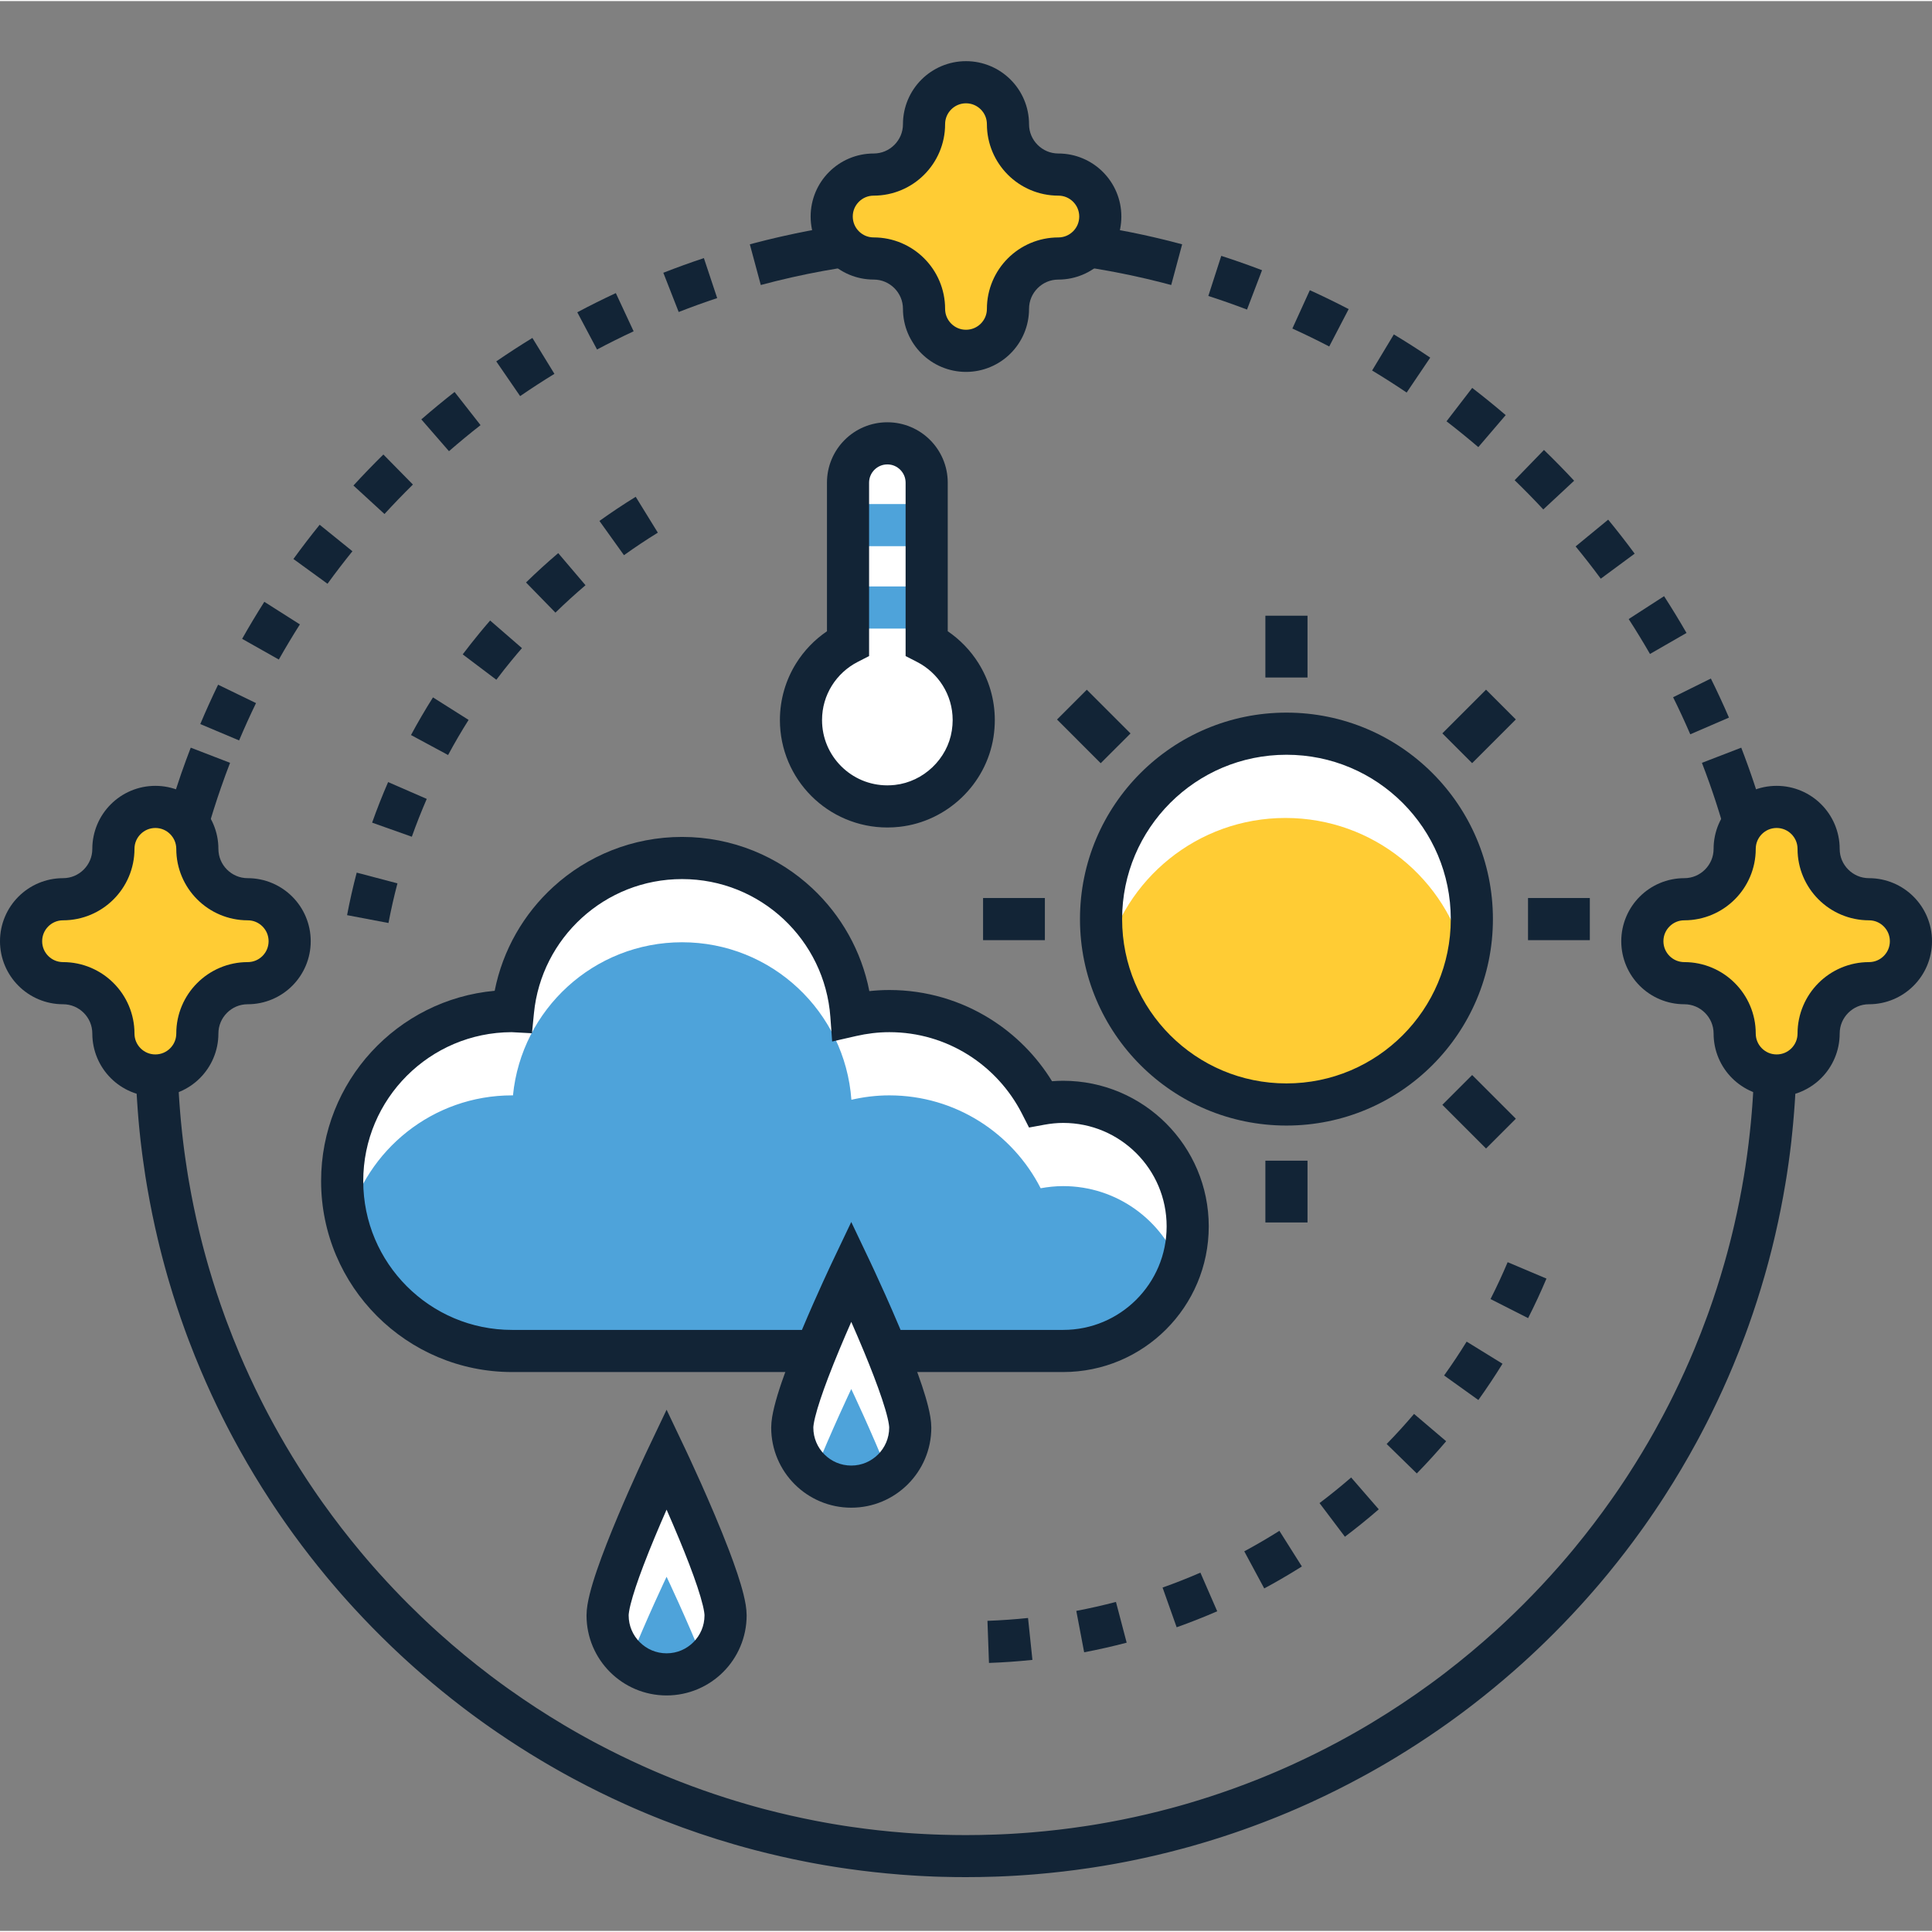 <svg height="458pt" viewBox="0 -14 458.516 458" width="458pt" xmlns="http://www.w3.org/2000/svg">
    <rect x="0" y="-14" width="458.516" height="458" fill="#808080" stroke="none"/>
    <g fill="#122436">
        <path d="m357.344 84.258c-2.59-2.219-5.242-4.367-7.949-6.453l-6.098 7.926c2.57 1.977 5.086 4.02 7.547 6.125zm0 0"/>
        <path d="m315.461 67.973 4.613-8.871c-3.027-1.574-6.098-3.07-9.215-4.488l-4.145 9.098c2.961 1.348 5.875 2.77 8.746 4.262zm0 0"/>
        <path d="m170.207 56.488-3.156-9.492c-3.246 1.078-6.453 2.242-9.625 3.48l3.645 9.312c3.008-1.176 6.055-2.277 9.137-3.301zm0 0"/>
        <path d="m299.516 49.871c-3.188-1.219-6.414-2.352-9.676-3.406l-3.07 9.516c3.094 1 6.156 2.078 9.18 3.23zm0 0"/>
        <path d="m401.148 160.012 9.18-3.965c-1.352-3.133-2.785-6.223-4.293-9.27l-8.961 4.438c1.434 2.891 2.789 5.824 4.074 8.797zm0 0"/>
        <path d="m150.375 64.367-4.223-9.066c-3.094 1.441-6.141 2.961-9.145 4.555l4.684 8.832c2.852-1.512 5.746-2.953 8.684-4.32zm0 0"/>
        <path d="m386.531 132.66c1.754 2.715 3.441 5.477 5.055 8.285l8.668-4.988c-1.703-2.957-3.477-5.867-5.324-8.727zm0 0"/>
        <path d="m366.266 106.645 7.32-6.812c-2.324-2.496-4.711-4.934-7.16-7.305l-6.961 7.18c2.324 2.254 4.594 4.566 6.801 6.938zm0 0"/>
        <path d="m379.906 123.078 8.043-5.938c-2.023-2.746-4.121-5.434-6.285-8.07l-7.727 6.352c2.055 2.5 4.043 5.051 5.969 7.656zm0 0"/>
        <path d="m339.434 70.617c-2.828-1.906-5.707-3.746-8.637-5.508l-5.156 8.566c2.781 1.676 5.512 3.418 8.199 5.23zm0 0"/>
        <path d="m60.758 152.605-8.996-4.363c-1.488 3.07-2.898 6.184-4.23 9.34l9.215 3.883c1.262-2.992 2.602-5.945 4.012-8.859zm0 0"/>
        <path d="m71.172 133.93-8.441-5.363c-1.828 2.883-3.586 5.809-5.266 8.789l8.707 4.914c1.598-2.824 3.266-5.609 5-8.34zm0 0"/>
        <path d="m114.047 86.641-6.164-7.875c-2.688 2.102-5.316 4.273-7.891 6.508l6.562 7.547c2.441-2.121 4.938-4.184 7.492-6.18zm0 0"/>
        <path d="m83.641 116.566-7.777-6.285c-2.145 2.652-4.223 5.363-6.227 8.125l8.09 5.879c1.906-2.629 3.879-5.199 5.914-7.719zm0 0"/>
        <path d="m131.578 74.465-5.227-8.523c-2.906 1.781-5.766 3.637-8.574 5.566l5.664 8.242c2.664-1.828 5.379-3.594 8.137-5.285zm0 0"/>
        <path d="m91.25 107.73c2.188-2.387 4.438-4.719 6.746-6.992l-7.012-7.129c-2.43 2.395-4.801 4.848-7.105 7.363zm0 0"/>
        <path d="m425.211 255.816c.02-.191.043-.379.062-.57.02-.199.039-.395.062-.598.016-.168.035-.336.051-.504.035-.355.07-.711.102-1.066.012-.109.023-.223.035-.332.023-.266.047-.531.07-.793.016-.152.027-.305.039-.461.02-.23.043-.465.062-.699.012-.152.023-.301.035-.449.023-.266.043-.531.066-.797.008-.109.016-.223.023-.332.031-.379.059-.762.086-1.145.004-.062.008-.129.016-.195.02-.32.043-.637.062-.953.008-.117.012-.23.023-.344.016-.289.035-.578.051-.867.004-.102.012-.203.016-.305.023-.355.043-.707.059-1.062 0-.02.004-.035.004-.051.02-.402.039-.801.059-1.199 0-.023 0-.043 0-.062.004-.051.004-.102.008-.156.012-.305.023-.609.035-.918.008-.133.012-.262.016-.395.012-.27.02-.535.027-.805.004-.125.008-.254.012-.379.012-.312.02-.625.027-.941.004-.074.004-.152.008-.23.012-.379.02-.758.027-1.141 0-.121.004-.246.004-.367.008-.273.012-.551.016-.824 0-.133.004-.266.004-.402.004-.273.008-.547.008-.824.004-.125.004-.25.004-.375 0-.383.004-.766.004-1.152v-.457c-.012-4.961-.207-9.879-.578-14.75-.008-.129-.02-.258-.027-.387-.023-.281-.047-.562-.07-.84-.012-.141-.023-.285-.035-.422-.023-.27-.047-.535-.066-.801-.016-.148-.027-.297-.043-.445-.023-.262-.047-.523-.07-.781-.016-.152-.031-.305-.043-.457-.023-.254-.051-.504-.078-.758-.016-.156-.031-.312-.047-.469-.027-.258-.055-.516-.082-.77-.016-.148-.031-.293-.047-.438-.031-.297-.066-.594-.102-.887-.008-.086-.016-.168-.027-.254-.473-4.086-1.07-8.137-1.793-12.145-.008-.043-.016-.082-.02-.125-.055-.297-.109-.598-.164-.895-.023-.113-.043-.227-.062-.34-.062-.332-.129-.668-.191-1-.012-.066-.023-.129-.035-.191-.078-.398-.156-.801-.238-1.203-.02-.102-.039-.203-.059-.305-.062-.293-.121-.586-.18-.879-.031-.152-.062-.301-.094-.449-.051-.246-.105-.492-.156-.738-.035-.172-.07-.34-.109-.512-.047-.219-.094-.438-.141-.656-.043-.18-.082-.359-.121-.539-.051-.215-.098-.43-.145-.645-.039-.184-.082-.363-.121-.539-.051-.211-.098-.426-.148-.641-.027-.121-.059-.246-.086-.367-.934-4-1.996-7.957-3.172-11.863-.02-.07-.043-.141-.066-.215-.051-.172-.105-.344-.156-.52-.062-.207-.129-.418-.191-.629-.059-.184-.117-.371-.176-.555-.125-.402-.25-.805-.379-1.207-.047-.145-.09-.281-.137-.426-.07-.219-.141-.438-.215-.656-.051-.164-.105-.328-.16-.492-.066-.203-.133-.41-.203-.613-.059-.176-.117-.348-.172-.52-.07-.207-.141-.41-.207-.613-.059-.172-.117-.344-.176-.516-.07-.203-.141-.406-.211-.609-.059-.172-.117-.34-.18-.512-.07-.211-.145-.418-.219-.629-.051-.141-.098-.281-.152-.422-.07-.195-.137-.395-.207-.586-.516-1.43-1.043-2.855-1.59-4.27l-9.332 3.598c.605 1.57 1.191 3.148 1.754 4.734.027.082.055.16.086.238.086.25.176.504.262.754.035.102.07.199.105.301.082.238.164.477.246.711.039.121.082.238.121.359.078.23.156.465.234.695.039.117.078.23.117.348.078.238.156.48.238.719.035.109.07.215.105.32.078.242.156.484.234.727.031.098.062.191.094.289.145.453.289.91.43 1.367.043.137.09.281.133.422.059.191.117.379.176.574.055.172.109.348.16.523 1.168 3.871 2.219 7.793 3.141 11.766.055.223.102.445.156.668.031.148.066.297.098.441.051.227.102.453.152.68.035.152.07.309.102.461.051.219.094.438.145.656.031.16.07.32.102.48.051.234.098.469.148.703.027.137.055.27.082.406.07.34.141.684.211 1.027.008.031.012.062.02.09.074.379.148.762.223 1.141.02.098.039.203.059.301.055.281.105.562.16.844.023.121.047.246.066.371.047.254.094.508.137.758.715 3.941 1.301 7.926 1.762 11.949.031.285.062.57.094.855.012.109.023.223.035.336.027.266.059.531.086.797.012.137.027.277.043.414.023.254.051.512.074.77.012.125.023.254.035.383.023.25.047.5.07.75.016.148.027.301.039.449.023.242.043.484.062.727.012.141.023.281.035.422.023.262.043.523.062.785.012.129.02.254.031.383.02.258.039.52.059.781.008.133.02.266.031.402.023.375.051.75.074 1.129.258 4.008.387 8.051.387 12.129 0 .375-.004.754-.004 1.133 0 .094-.004.184-.004.277 0 .277-.004.555-.008.832 0 .121 0 .242-.004.359 0 .113-.004.227-.004.336-.004.18-.008.355-.008.535-.004.074-.004.148-.004.227-.004.199-.008.402-.016.602-.004.18-.008.355-.012.531 0 .023-.004.047-.004.07-.008.348-.02.695-.027 1.039-.004.086-.008.172-.008.258-.012.297-.02.59-.031.887-.004.094-.004.188-.012.281-.012.289-.023.582-.035.871v.008c-.004.082-.008.168-.012.25-.016.363-.035.727-.051 1.086 0 .02-.004.035-.004.055v.004c-.016.363-.035.723-.055 1.082-.008.094-.016.188-.02.281-.016.281-.031.562-.047.84-.008.102-.012.199-.02.301-.02.297-.039.602-.059.898-.008.07-.012.141-.016.211-.027.371-.051.742-.078 1.109-.004.059-.008.113-.016.168-.023.312-.047.625-.074.938-.008.094-.016.191-.023.289-.023.277-.047.555-.074.832-.008.098-.016.195-.023.297-.027.301-.055.605-.086.906-.004.066-.012.133-.016.199-.035.352-.07.699-.105 1.051-.012.121-.023.242-.039.363-.023.238-.047.48-.074.719-.016.141-.031.285-.047.43-.02.207-.047.414-.07.621-.016.141-.031.277-.047.418-.012.082-.02.168-.031.25-.023.199-.047.402-.07.602-.008.078-.016.152-.023.227-.012.078-.02.156-.027.23-.035.266-.066.531-.102.797-.02.164-.039.332-.062.496-.023.18-.047.359-.07.539-.023.18-.047.363-.07.543-.023.164-.047.328-.066.492-.027.191-.055.387-.082.578-.016.121-.035.246-.051.367-.059.414-.121.828-.184 1.242-.004.039-.012.074-.016.113-.012.078-.02.152-.031.227-.035.215-.066.43-.098.645-.012.051-.02.102-.027.156-.012.078-.023.16-.035.238-.035.215-.07.43-.102.645-.02.109-.039.223-.055.336-.031.184-.062.371-.09.555-.645 3.879-1.406 7.715-2.285 11.512-.008.031-.016.062-.023.098-.082.352-.164.699-.25 1.051-.016.066-.031.137-.047.203-.078.324-.156.648-.234.969-.016.066-.035.137-.051.207-.078.316-.16.633-.238.953-.02.082-.043.164-.062.242-.078.309-.156.617-.234.926-.023.078-.043.156-.062.234-.082.309-.16.617-.242.922-.023.082-.043.164-.066.25-.082.305-.164.605-.246.91-.023.082-.047.168-.07.25-.082.301-.164.602-.25.902-.023.086-.047.172-.07.258-.086.297-.168.594-.254.891-1.09 3.809-2.301 7.574-3.625 11.281-.129.355-.258.719-.391 1.074 0 .008-.004.012-.008.02-.969 2.672-2.004 5.312-3.09 7.926-1.508 3.617-3.125 7.172-4.848 10.668-.164.332-.328.664-.496.996-.016.035-.031.07-.051.105-.16.32-.32.641-.484.961-.023.043-.043.086-.066.133-.16.305-.316.613-.477.922-.027.055-.055.109-.086.164-.156.305-.316.609-.473.914-.027.047-.051.094-.074.141-.172.324-.344.645-.516.969-.012.027-.027.055-.043.082-.57 1.066-1.148 2.125-1.734 3.18-1.969 3.516-4.043 6.961-6.227 10.332-.098.156-.199.309-.297.461-.117.176-.23.348-.344.523-.102.152-.199.301-.297.453-.117.18-.238.355-.355.535-.094.141-.188.281-.285.422-.121.188-.246.371-.371.555-.09.133-.18.266-.266.395-.133.195-.266.391-.398.586-.078.109-.152.219-.227.328-.148.219-.297.434-.445.648-.055.078-.109.16-.168.238-.168.246-.336.488-.508.73-.016.023-.039.051-.055.078-2.766 3.934-5.68 7.758-8.734 11.465-.043.051-.086.105-.129.156-.199.242-.398.484-.598.723-.043.051-.086.102-.129.152-.199.238-.402.477-.602.719-.047.051-.09.105-.133.156-.203.242-.406.48-.609.719-.043.047-.082.094-.125.141-.207.246-.418.488-.629.73-.027.035-.059.07-.086.102-.223.258-.445.512-.672.77-.008.008-.012.016-.02.023-2.711 3.09-5.52 6.09-8.426 8.996-.711.711-1.43 1.418-2.152 2.117-.145.141-.289.281-.434.418-.141.137-.285.273-.43.41-.133.129-.27.258-.402.387-.152.145-.305.289-.457.434-.117.113-.238.227-.355.336-.176.164-.348.328-.527.492-.09.082-.18.168-.27.25-.195.184-.395.367-.594.555-.07.062-.141.129-.215.191-.211.195-.426.395-.637.586-.051.043-.098.09-.148.133-3.812 3.457-7.766 6.762-11.855 9.902-.055.043-.113.086-.168.133-.242.184-.488.371-.73.555-.066.047-.129.098-.191.145-.238.18-.477.359-.715.535-.066.051-.137.102-.203.152-.246.188-.496.371-.746.555-.035.027-.07.051-.105.074-.273.207-.551.406-.824.609-.02.012-.031.023-.047.031-4.43 3.23-9.004 6.266-13.715 9.105-.191.113-.387.23-.578.348-.145.086-.289.172-.434.258-.195.117-.391.23-.59.348-.133.078-.273.16-.41.242-.215.125-.43.25-.641.375-.121.066-.238.137-.359.203-.223.133-.449.262-.676.391-.117.066-.234.133-.352.199-.234.133-.465.266-.699.395-.109.062-.215.125-.324.184-.273.152-.547.305-.82.457-.062.031-.125.07-.184.102-.699.387-1.398.766-2.102 1.145-3.438 1.84-6.941 3.578-10.504 5.207-.328.152-.66.301-.992.453-.031.012-.066.027-.098.043-.336.148-.672.301-1.008.449-.027.012-.055.023-.086.039-.336.148-.676.297-1.016.445-.027.016-.059.027-.09.039-.336.148-.672.293-1.012.438-.035.012-.066.031-.102.043-.332.141-.66.281-.992.418-.043.02-.09.039-.137.055-.328.141-.656.277-.984.41-.039.016-.078.035-.117.051-.344.141-.691.281-1.035.422-.02.008-.043.016-.066.027-.363.148-.727.293-1.094.438-3.605 1.43-7.266 2.746-10.973 3.953-1.535.5-3.078.98-4.629 1.438-.008.004-.012.004-.016.008-.379.113-.754.223-1.133.332-.035.008-.066.02-.102.031-.344.098-.688.195-1.027.293-.078.02-.156.043-.234.066-.301.082-.602.168-.902.25-.098.027-.199.055-.297.082-.289.078-.57.156-.859.234-3.879 1.043-7.809 1.965-11.789 2.762-.207.039-.418.082-.625.121-.176.035-.352.07-.531.105-.207.039-.422.082-.633.121-.188.039-.375.074-.562.105-.195.039-.391.074-.586.109-.203.035-.402.074-.602.109-.184.035-.367.066-.551.098-.211.039-.422.074-.629.109-.188.035-.371.066-.555.098-.207.035-.41.07-.617.105-.18.027-.359.059-.539.09-.219.035-.441.07-.66.105-.164.027-.332.055-.5.078-.227.039-.453.074-.68.105-.164.027-.328.051-.488.074-4.102.621-8.246 1.109-12.43 1.457-.121.008-.242.02-.363.027-.273.023-.543.047-.82.066-.129.008-.258.02-.391.027-.262.023-.527.039-.789.059-.137.012-.273.02-.41.027-.27.02-.539.039-.809.055-.125.008-.25.016-.375.023-.266.016-.535.035-.801.051-.145.008-.293.016-.438.023-.254.012-.512.027-.77.043-.137.008-.277.012-.414.02-.262.012-.52.023-.781.035-.145.008-.293.012-.438.02-.262.012-.523.023-.781.031-.137.008-.27.012-.406.016-2.312.082-4.633.129-6.965.129-1.91 0-3.816-.031-5.719-.086-.156-.004-.312-.012-.469-.016-.254-.008-.508-.02-.762-.027-.152-.004-.305-.008-.457-.016-.238-.008-.48-.02-.719-.027-.164-.008-.324-.016-.488-.023-.254-.012-.512-.023-.766-.035-.141-.004-.277-.012-.414-.02-.258-.016-.516-.027-.777-.043-.145-.008-.289-.016-.434-.023-.262-.016-.52-.031-.773-.047-.141-.008-.281-.016-.422-.023-.254-.016-.508-.035-.762-.051-.148-.012-.293-.02-.441-.031-.25-.016-.5-.035-.746-.055-.156-.012-.309-.023-.461-.035-4.188-.324-8.34-.781-12.445-1.379-.145-.02-.285-.039-.43-.059-.234-.035-.469-.07-.699-.105-.168-.027-.336-.051-.5-.074-.223-.035-.441-.07-.664-.105-.176-.027-.352-.055-.523-.086-.211-.031-.426-.066-.637-.102-.184-.031-.367-.062-.551-.094-.207-.035-.414-.07-.617-.102-.191-.035-.375-.066-.562-.098-.203-.035-.402-.07-.602-.105-.195-.035-.387-.07-.578-.105-.199-.035-.395-.07-.59-.105-.199-.039-.395-.074-.594-.113-.191-.035-.379-.07-.57-.105-.199-.039-.398-.078-.594-.113-4-.777-7.953-1.676-11.855-2.699-.258-.066-.516-.137-.77-.203-.125-.035-.25-.066-.375-.102-.277-.074-.555-.152-.836-.227-.098-.027-.199-.055-.297-.082-.305-.086-.609-.172-.914-.258-.074-.02-.152-.043-.227-.062-.348-.098-.699-.199-1.047-.301-.027-.008-.055-.016-.078-.023-1.551-.449-3.094-.918-4.625-1.406-3.723-1.184-7.395-2.48-11.008-3.887-.367-.145-.738-.289-1.102-.43-.035-.016-.07-.031-.105-.043-.336-.137-.672-.27-1.008-.406-.043-.016-.09-.035-.129-.051-.336-.137-.672-.277-1.008-.414-.031-.012-.062-.023-.09-.035-.336-.137-.672-.277-1.008-.418-.047-.02-.09-.039-.137-.059-.332-.137-.66-.277-.988-.418-.035-.016-.074-.031-.109-.047-.34-.145-.68-.293-1.016-.438-.027-.016-.055-.027-.082-.039-.344-.148-.691-.297-1.035-.453-.023-.008-.047-.023-.07-.031-.355-.16-.711-.316-1.066-.477-3.562-1.605-7.062-3.316-10.504-5.133-.355-.188-.711-.375-1.066-.566-.016-.012-.035-.02-.055-.027-.328-.176-.652-.352-.98-.531-.062-.035-.129-.07-.195-.109-.277-.152-.562-.305-.84-.461-.086-.047-.168-.09-.25-.137-.266-.148-.527-.293-.793-.441-.09-.051-.176-.102-.266-.148-.25-.141-.5-.281-.75-.426-.109-.062-.219-.125-.328-.188-.223-.129-.449-.258-.676-.387-.125-.074-.25-.148-.375-.219-.215-.125-.426-.25-.641-.375-.129-.074-.258-.148-.387-.227-.207-.121-.418-.246-.629-.371-4.363-2.594-8.613-5.363-12.738-8.293-.043-.031-.086-.062-.133-.094-.262-.184-.523-.371-.785-.562-.047-.031-.09-.062-.141-.098-.258-.188-.516-.371-.77-.562-.055-.035-.105-.074-.16-.113-.258-.188-.516-.379-.77-.566-.047-.035-.094-.07-.137-.102-.258-.191-.512-.379-.766-.57-.055-.039-.109-.082-.164-.121-.254-.191-.512-.383-.766-.574-.039-.031-.078-.062-.117-.09-4.133-3.133-8.133-6.438-11.988-9.895-.031-.027-.062-.055-.09-.082-.227-.199-.449-.402-.668-.605-.074-.066-.145-.129-.215-.195-.203-.184-.406-.367-.605-.551-.082-.078-.168-.152-.25-.23-.195-.18-.391-.359-.582-.539-.098-.09-.191-.176-.285-.266-.176-.164-.352-.328-.527-.492-.121-.113-.242-.227-.359-.34-.156-.145-.309-.289-.461-.438-.141-.129-.273-.262-.414-.395-.992-.949-1.977-1.91-2.945-2.879-2.359-2.359-4.652-4.781-6.883-7.262-.027-.031-.055-.062-.086-.09-.227-.254-.453-.512-.684-.77-.02-.023-.043-.047-.062-.07-.215-.242-.43-.484-.641-.727-.047-.055-.09-.105-.137-.156-.203-.23-.402-.465-.602-.691-.051-.059-.098-.113-.145-.168-.203-.234-.406-.469-.605-.703-.047-.051-.094-.109-.141-.164-.203-.238-.406-.473-.605-.711-.039-.047-.082-.094-.121-.145-.211-.25-.422-.5-.629-.75-.023-.023-.047-.051-.066-.078-3.09-3.699-6.039-7.52-8.84-11.453-.016-.027-.035-.051-.055-.074-.184-.258-.363-.52-.547-.777-.043-.059-.086-.121-.129-.184-.164-.23-.324-.461-.488-.695-.062-.09-.125-.18-.188-.27-.152-.219-.301-.438-.449-.656-.07-.105-.145-.207-.215-.309-.141-.207-.277-.414-.418-.621-.086-.121-.168-.246-.25-.371-.133-.191-.258-.383-.387-.574-.09-.137-.184-.273-.273-.41-.121-.184-.246-.367-.367-.551-.094-.145-.188-.289-.285-.434-2.207-3.367-4.309-6.809-6.301-10.324-.391-.695-.781-1.391-1.164-2.086-.027-.047-.051-.094-.078-.141-.164-.301-.328-.602-.492-.902-.035-.062-.066-.121-.098-.184-.156-.289-.312-.578-.469-.871-.035-.066-.074-.133-.109-.203-.148-.273-.293-.555-.441-.832-.043-.086-.09-.176-.137-.266-.137-.262-.277-.527-.414-.793-.043-.082-.086-.168-.129-.25-.141-.277-.285-.559-.43-.84-.035-.07-.07-.137-.105-.207-.145-.289-.293-.578-.438-.871-1.754-3.5-3.398-7.059-4.938-10.68-1.098-2.594-2.141-5.219-3.125-7.871-.004-.008-.008-.016-.008-.023-.137-.367-.273-.734-.406-1.102-1.344-3.688-2.574-7.43-3.688-11.223-.086-.293-.168-.586-.254-.879-.027-.098-.059-.199-.086-.297-.078-.273-.156-.551-.234-.828-.031-.113-.062-.223-.094-.34-.078-.277-.156-.555-.234-.836-.027-.098-.055-.195-.078-.293-.082-.293-.16-.582-.238-.875-.023-.098-.051-.191-.078-.289-.074-.289-.148-.574-.223-.859-.027-.102-.055-.203-.082-.305-.074-.297-.148-.59-.223-.887-.023-.09-.047-.176-.07-.266-.074-.309-.152-.613-.227-.922-.02-.082-.043-.164-.062-.246-.078-.324-.156-.648-.234-.969-.918-3.84-1.719-7.727-2.395-11.656-.039-.211-.074-.426-.109-.637-.031-.18-.059-.359-.09-.539-.031-.188-.062-.375-.094-.566-.012-.086-.027-.176-.039-.266-.047-.27-.09-.543-.133-.816-.008-.062-.02-.121-.027-.184-.133-.84-.254-1.68-.375-2.523-.008-.047-.016-.102-.023-.152-.027-.219-.062-.441-.09-.66-.02-.129-.035-.262-.055-.391-.027-.207-.055-.414-.086-.621-.016-.145-.035-.289-.055-.434-.027-.195-.051-.395-.074-.59-.027-.203-.051-.41-.078-.617-.031-.262-.062-.523-.094-.781-.023-.203-.047-.406-.07-.609-.02-.168-.039-.34-.059-.508-.023-.199-.043-.395-.066-.594-.016-.156-.035-.312-.051-.465-.02-.207-.043-.414-.062-.621-.016-.152-.031-.305-.047-.461-.035-.34-.07-.684-.102-1.023-.008-.078-.016-.156-.023-.23-.027-.281-.051-.566-.078-.848-.012-.129-.02-.25-.031-.379-.023-.246-.043-.492-.066-.738-.008-.121-.02-.242-.027-.363-.027-.289-.051-.582-.07-.875-.008-.066-.012-.133-.016-.199-.031-.367-.059-.738-.082-1.105-.004-.07-.012-.141-.016-.211-.02-.297-.039-.602-.059-.898-.004-.102-.012-.203-.02-.301-.016-.273-.031-.547-.047-.82-.008-.102-.012-.207-.02-.312 0-.043-.004-.086-.004-.125-.02-.309-.035-.621-.051-.934 0-.004 0-.008 0-.012-.004-.078-.008-.16-.012-.238-.016-.305-.031-.605-.043-.906-.004-.07-.008-.141-.008-.211-.004-.078-.008-.156-.012-.234-.008-.227-.02-.457-.027-.688-.004-.094-.008-.188-.008-.281-.012-.297-.023-.59-.031-.887-.004-.082-.008-.168-.008-.25-.012-.348-.02-.695-.031-1.043 0-.023 0-.043 0-.062-.012-.383-.02-.762-.027-1.145-.004-.078-.004-.16-.004-.242-.008-.293-.012-.586-.016-.879 0-.105 0-.211-.004-.316-.004-.309-.004-.613-.008-.918 0-.074 0-.152 0-.227-.004-.371-.004-.742-.004-1.113 0-3.621.102-7.219.305-10.789.012-.18.02-.359.031-.539.012-.207.023-.414.039-.621.012-.184.023-.367.035-.551.012-.195.027-.391.043-.586.012-.199.027-.398.039-.598.016-.188.027-.375.039-.559.016-.199.031-.395.047-.594.016-.188.031-.375.047-.566.016-.199.031-.402.051-.605.031-.348.059-.695.09-1.043.016-.199.035-.395.055-.598s.039-.41.059-.613c.016-.172.031-.344.051-.516.02-.199.039-.395.059-.586.02-.199.039-.395.062-.594.441-4.156 1.02-8.273 1.727-12.348.023-.129.047-.262.066-.391.043-.238.086-.477.129-.719.023-.133.047-.262.074-.395.039-.234.086-.469.129-.703.027-.141.051-.281.078-.418.043-.227.086-.453.129-.68.027-.148.059-.297.086-.445.043-.227.09-.453.133-.68.027-.125.051-.25.078-.379.051-.25.102-.504.152-.758.016-.062.027-.125.043-.191 1.062-5.152 2.34-10.227 3.816-15.215.016-.043.027-.082.039-.125.086-.289.172-.586.262-.875.02-.059.035-.117.055-.172.086-.289.176-.578.266-.867.016-.059.035-.113.051-.172.094-.293.184-.59.277-.883.012-.039.027-.078.039-.117.516-1.637 1.059-3.266 1.621-4.883.004-.02.012-.039.02-.059.688-1.984 1.41-3.953 2.164-5.906l-9.332-3.598c-.75 1.945-1.469 3.906-2.16 5.879h-.004c-.035.109-.074.219-.109.328-.016.043-.031.086-.047.129-.457 1.328-.906 2.664-1.34 4.008-.016.043-.031.09-.047.137-.09.289-.18.57-.273.859-.027.086-.055.176-.082.266-.086.27-.172.543-.258.816-.027.098-.062.199-.09.297-.086.273-.168.543-.25.816-.031.102-.062.207-.094.309-.078.266-.16.535-.238.801-.031.105-.062.211-.094.316-.066.223-.133.445-.195.668-1.145 3.914-2.168 7.879-3.07 11.891-.012.055-.023.105-.035.156-.023.117-.051.234-.078.352-.211.961-.418 1.922-.617 2.887-.008.043-.016.086-.027.129-.059.289-.117.578-.176.867-.02.105-.043.211-.062.312-.051.266-.102.527-.152.789-.027.129-.051.258-.078.391-.051.254-.098.512-.145.766-.027.137-.051.273-.078.414-.047.246-.094.496-.137.746-.027.137-.051.273-.074.41-.051.262-.094.523-.141.785-.02.098-.035.199-.055.301-.039.246-.086.488-.125.734-.684 4.016-1.25 8.07-1.688 12.16-.008.078-.016.152-.023.23-.02.195-.043.395-.062.59-.02.203-.043.402-.062.602-.02.219-.043.438-.062.656-.02.18-.035.363-.051.547-.027.262-.051.523-.074.785-.02.215-.039.43-.055.645-.027.32-.059.645-.082.965-.012.141-.023.285-.035.426-.023.27-.043.539-.062.809-.012.156-.02.312-.035.465-.016.246-.035.488-.051.734-.012.188-.023.375-.039.562-.012.215-.027.43-.039.645-.012.199-.023.395-.039.594-.012.207-.023.418-.035.629-.004.105-.012.207-.016.316-.203 3.645-.305 7.32-.305 11.016 0 .402 0 .805.004 1.207v.047c0 .121 0 .242.004.363 0 .223.004.445.004.668.004.16.004.32.008.48.004.246.008.488.012.734.004.148.008.297.008.449.008.371.016.738.023 1.109.004.098.008.195.008.293.008.289.016.574.023.863.004.148.012.297.016.445.008.246.02.496.027.742.004.145.008.293.016.441.008.262.02.52.031.781.004.129.008.254.016.383.016.367.035.738.051 1.105.008.133.016.266.023.402.016.25.027.5.039.75.004.07.008.141.012.211v.012c.02.355.043.707.066 1.059l.012.188c.051.805.105 1.605.168 2.41 0 .035.004.074.008.109.023.344.055.691.082 1.035.008.098.016.199.023.297.027.297.051.594.074.895.008.098.02.191.027.289.035.375.066.746.102 1.121 0 .008.004.016.004.023.035.379.074.762.109 1.141.016.125.027.254.043.383.023.254.051.504.078.754.016.145.027.285.043.426.027.242.055.484.082.727.016.145.031.289.051.434.031.277.062.551.098.824.004.035.008.066.012.102.082.676.164 1.355.254 2.031.008.047.012.094.02.137.035.281.074.559.113.836.008.078.02.152.031.23.168 1.23.348 2.457.535 3.68.012.051.02.098.023.148.016.094.031.191.047.289.008.066.02.133.031.199.047.285.094.57.141.855.02.129.039.254.062.383.039.23.078.461.117.691.031.188.062.375.098.566.004.023.008.055.012.078.703 4.055 1.527 8.066 2.469 12.027.008.031.016.059.023.086.086.371.176.738.266 1.109.023.098.051.191.07.289l.234.938c.023.098.051.195.074.293.078.312.156.621.238.934.027.102.051.199.078.301.078.305.156.609.238.91.031.117.062.23.094.348.074.285.152.57.23.855.031.125.066.25.102.375.078.281.156.566.234.848.031.121.066.242.102.363.078.277.156.559.234.836.039.133.078.262.113.395.078.273.16.543.238.812.02.07.039.137.059.203 1.16 3.941 2.438 7.832 3.832 11.668.008.02.016.035.023.059.125.344.25.688.379 1.031.02.051.035.102.055.152.141.367.277.738.418 1.109.008.02.016.039.023.059.902 2.379 1.848 4.738 2.836 7.074.004.008.004.012.008.016 1.598 3.773 3.316 7.488 5.141 11.137.016.035.035.07.055.109.152.301.305.602.457.902.043.09.09.184.137.273.141.277.285.555.426.832.051.098.102.199.152.297.145.273.285.551.43.82.047.094.098.188.145.281.148.277.297.559.445.84.051.09.098.184.145.273.152.281.301.562.453.84.047.086.094.172.141.258.152.285.309.566.465.852.047.086.094.172.141.258.191.352.383.699.578 1.047.004.008.008.012.012.02 2.203 3.953 4.543 7.816 7.004 11.59.062.094.121.184.18.273.137.211.273.422.414.629.098.148.191.297.289.445.129.188.25.375.379.562.109.164.223.332.332.496.117.176.234.348.352.523.117.168.23.336.344.504.117.168.23.336.344.504.121.176.242.352.363.523.109.156.215.312.324.469.129.18.254.363.383.547.109.156.223.316.332.473.125.176.246.352.371.523.105.152.215.305.324.453.133.191.27.379.402.566.094.133.188.258.281.391.129.176.258.355.387.535 2.414 3.309 4.926 6.539 7.535 9.691.133.16.27.324.406.488.062.078.133.16.199.242.184.219.371.438.555.652.082.098.16.195.242.289.176.207.352.418.527.621.09.105.176.207.266.312.18.207.359.418.539.625.078.094.16.184.234.273.188.215.375.43.559.641.086.098.168.191.25.285.184.211.371.422.559.633.07.078.141.156.211.238.207.23.41.461.621.695.027.031.062.066.09.102.484.539.973 1.074 1.461 1.609 2.773 3.012 5.637 5.941 8.586 8.777.137.133.277.266.414.398.086.082.176.164.262.246.203.195.406.387.609.578.09.086.184.172.277.262.207.195.418.391.625.586.082.074.164.152.242.227.211.199.426.395.637.59.09.082.184.164.273.25.203.188.406.375.613.559.098.09.199.18.297.27.207.188.41.371.617.555.082.074.164.148.246.223.219.199.441.395.664.594.066.055.133.113.199.172.523.465 1.055.93 1.586 1.391 3.094 2.68 6.27 5.266 9.527 7.75.125.098.25.191.371.285.133.098.266.199.398.301.191.145.379.285.57.43.141.102.277.207.418.312.184.137.367.273.551.41.152.109.301.219.449.328.18.133.355.262.535.395.156.113.312.227.469.34.176.129.355.258.531.387.152.109.305.219.457.328.18.125.355.254.535.383.16.109.316.223.477.336.18.129.359.254.539.379.168.121.34.242.512.359.16.109.32.223.477.332.215.148.426.297.641.441.121.086.246.168.367.254 3.375 2.309 6.828 4.52 10.352 6.621.094.059.195.113.293.172.203.121.41.242.613.363.152.09.305.176.457.266.207.125.418.246.625.367.148.086.293.172.438.254l.656.375c.137.078.273.156.406.234.238.137.473.266.711.402.121.07.246.141.371.211.242.133.488.27.73.406.117.066.238.133.355.195.262.145.523.289.785.434.102.055.203.109.301.164.316.172.637.344.953.516.043.02.082.043.125.066 3.973 2.133 8.031 4.133 12.16 5.992.027.012.055.023.086.035.34.156.684.309 1.027.461.059.027.117.051.176.078.32.141.645.285.969.426.074.031.148.062.223.094.312.137.625.273.941.406.074.031.145.062.219.094.32.137.641.273.965.406.062.027.125.051.191.082.316.133.637.266.957.398.078.031.16.062.238.098.309.125.617.254.93.379.078.031.16.062.238.094.324.133.652.266.98.395.055.023.117.047.176.07.348.137.695.273 1.047.41.031.012.062.023.098.035 5.383 2.098 10.883 3.961 16.484 5.582l.023.004c.387.113.773.223 1.16.332.07.023.141.043.211.062.332.094.664.184 1 .277.086.023.168.047.254.07.32.086.637.172.957.258.102.031.207.059.312.086.293.078.59.156.883.234.051.012.098.027.148.039 3.941 1.027 7.934 1.941 11.969 2.73.105.02.207.039.309.059.234.047.473.094.707.137.172.031.34.066.512.098.246.047.496.09.742.137.164.031.328.059.492.09.242.043.484.09.73.129.172.031.348.062.523.094.242.043.48.082.723.125.176.027.352.059.527.086.23.039.461.078.695.113.184.031.367.062.555.09.234.039.469.078.707.113.176.027.348.055.523.082.238.035.477.074.719.109.184.027.363.055.551.082.223.031.453.066.68.098.133.02.266.039.402.059 4.027.57 8.098 1.02 12.199 1.344v.004c.105.008.211.016.312.023.191.012.379.027.57.043.23.016.461.031.691.047.18.016.363.027.543.039.246.016.496.035.742.051.168.012.332.023.5.031l.75.047c.184.012.363.02.543.031.242.012.488.023.73.039.172.008.344.016.52.027.25.012.504.023.758.035.164.008.332.012.5.02.254.012.504.023.758.035.184.008.367.012.551.02.234.008.473.016.711.023.184.004.367.012.551.016.164.004.324.008.488.016v-.004c1.828.051 3.668.074 5.508.074 2.266 0 4.52-.039 6.766-.113.152-.004.301-.012.453-.016.199-.008.398-.012.598-.02.223-.008.449-.02.68-.031.199-.008.398-.016.598-.023.234-.012.465-.023.699-.035.18-.008.363-.02.543-.027.242-.012.484-.023.723-.039.191-.008.375-.02.562-.031.234-.016.465-.027.699-.043.188-.012.371-.023.559-.035.242-.016.484-.031.73-.047.176-.012.352-.023.527-.039.242-.016.48-.031.719-.051.184-.012.363-.027.547-.043.238-.016.48-.035.723-.055.176-.016.352-.031.531-.047.105-.008.215-.016.324-.023v-.004c4.102-.348 8.168-.824 12.195-1.422.125-.02.25-.039.379-.059.234-.035.469-.07.707-.105.18-.031.359-.059.543-.086.23-.035.457-.07.688-.109.18-.027.363-.059.547-.086.246-.039.492-.082.738-.121.156-.027.312-.055.469-.082.258-.043.516-.086.773-.133.16-.027.32-.055.48-.082.25-.043.504-.09.754-.133.16-.031.324-.059.488-.09.254-.047.508-.094.762-.141.152-.027.305-.059.457-.086.266-.051.531-.102.793-.152.148-.027.293-.059.441-.086.266-.055.531-.105.797-.16.086-.016.172-.031.258-.051 4.031-.812 8.016-1.75 11.953-2.809.031-.008.055-.012.082-.02.34-.094.676-.184 1.012-.277.07-.02.141-.035.211-.055.359-.102.719-.203 1.078-.301.043-.012.082-.023.125-.035 6.426-1.816 12.719-3.949 18.863-6.383.027-.012.059-.023.09-.035.348-.137.695-.277 1.043-.418.055-.023.109-.043.16-.062.336-.137.668-.273 1.004-.41.062-.027.125-.051.184-.078.332-.137.66-.27.988-.41.062-.023.121-.051.184-.074.332-.141.66-.277.992-.422.055-.023.109-.043.164-.07.324-.137.652-.277.977-.418.07-.031.137-.062.207-.09.324-.145.648-.281.969-.426.059-.023.109-.051.168-.074.336-.148.668-.297 1.004-.449.051-.023.098-.043.148-.066.355-.16.711-.32 1.066-.484.016-.008.031-.012.047-.02 4.113-1.883 8.148-3.902 12.102-6.055.035-.016.066-.035.102-.055.332-.18.66-.359.988-.539.074-.039.145-.082.219-.121.289-.16.578-.324.871-.484.094-.055.188-.105.277-.16.266-.148.527-.297.793-.445.109-.062.219-.129.328-.191.254-.141.504-.285.758-.434.113-.066.223-.129.34-.195.246-.141.488-.285.734-.426.113-.07.23-.137.344-.203.242-.145.48-.285.719-.426.129-.074.254-.152.379-.227.23-.133.457-.27.684-.41.078-.043.156-.094.234-.137 3.504-2.121 6.938-4.344 10.297-6.672.012-.008.027-.016.039-.027.18-.125.359-.25.539-.375.312-.219.621-.434.93-.656.176-.121.348-.242.52-.363.164-.117.328-.234.492-.352.168-.121.336-.242.504-.363.188-.133.375-.27.559-.406.141-.098.277-.199.414-.297.207-.148.406-.297.609-.449.125-.094.254-.184.379-.277.191-.141.383-.281.57-.422.145-.109.289-.219.434-.324.184-.141.371-.277.555-.422.137-.102.273-.207.41-.309.188-.141.371-.285.559-.426.141-.109.285-.219.43-.328.105-.082.207-.16.312-.242 3.238-2.504 6.402-5.105 9.477-7.797.605-.531 1.207-1.062 1.805-1.602.004-.004.004-.004.008-.008.242-.215.484-.434.727-.652.059-.055.117-.109.176-.164.215-.195.43-.391.641-.586.094-.082.184-.164.27-.246.199-.188.398-.371.602-.555.098-.094.195-.184.293-.277.199-.184.395-.371.594-.555.098-.09.199-.184.297-.277.195-.188.395-.371.586-.559.098-.094.199-.188.297-.281.191-.184.383-.367.574-.551.105-.102.207-.199.309-.301.117-.109.227-.219.34-.328 2.938-2.852 5.785-5.797 8.539-8.828.508-.559 1.016-1.125 1.52-1.691.023-.027.051-.059.074-.086.207-.234.414-.465.617-.699.066-.074.129-.145.191-.219.18-.203.363-.414.543-.621.094-.109.188-.215.281-.324.16-.184.32-.371.48-.555.109-.129.219-.258.328-.383.152-.184.309-.363.465-.543.105-.129.211-.254.32-.379.164-.195.324-.387.488-.582.098-.117.195-.234.293-.352.16-.188.316-.379.473-.566.109-.133.215-.266.328-.398.094-.117.191-.23.285-.344h-.004c2.594-3.168 5.09-6.414 7.484-9.742.055-.078.113-.156.172-.238.18-.25.359-.504.539-.754.098-.141.195-.281.297-.418.137-.195.27-.387.406-.578.109-.16.219-.316.332-.477.125-.18.254-.363.379-.543.109-.156.215-.316.324-.473.125-.184.25-.363.375-.551.105-.156.211-.309.32-.465.125-.191.254-.379.379-.566.102-.152.207-.305.305-.457.129-.191.258-.383.387-.578.102-.152.203-.305.305-.457.125-.191.25-.387.379-.578.098-.152.199-.305.297-.457.129-.195.254-.391.379-.586.062-.098.125-.195.191-.293 2.672-4.148 5.191-8.402 7.555-12.758.02-.035.035-.07.055-.105.18-.328.359-.66.535-.988.035-.074.074-.145.113-.219.16-.297.316-.598.477-.898.039-.078.082-.152.121-.234.152-.293.309-.582.457-.875.043-.086.09-.172.133-.258.152-.293.301-.586.453-.883.039-.078.078-.152.117-.23.145-.289.293-.578.438-.867.051-.098.098-.195.145-.293.141-.281.281-.559.418-.84.023-.055.055-.109.078-.16 1.809-3.672 3.504-7.402 5.086-11.199.008-.016.016-.031.02-.047.973-2.336 1.902-4.695 2.789-7.074.012-.039.027-.078.043-.117.133-.359.266-.715.395-1.074.016-.043.031-.09.047-.133.129-.359.262-.719.387-1.074.008-.016.012-.031.02-.043 1.367-3.848 2.625-7.742 3.758-11.695.02-.062.035-.129.055-.191.078-.277.156-.555.234-.832.035-.121.07-.242.102-.359.078-.285.156-.566.234-.852.035-.125.07-.246.102-.371.078-.285.156-.574.234-.859.031-.113.059-.227.09-.34.082-.305.16-.609.238-.914.027-.102.055-.199.078-.301.078-.293.152-.59.227-.883.031-.121.062-.238.094-.359.074-.297.148-.594.219-.887.027-.109.055-.219.078-.324.082-.328.16-.652.238-.98.02-.082.039-.16.059-.242.082-.348.164-.703.246-1.051.012-.051.023-.105.039-.16.918-3.969 1.719-7.984 2.395-12.043 0-.008 0-.016.004-.023.051-.301.098-.605.148-.906.008-.043.012-.086.02-.129.012-.074.027-.148.039-.223.027-.188.059-.375.09-.566.004-.039.012-.074.016-.113.016-.102.031-.207.051-.312.016-.086.027-.176.039-.262.125-.805.242-1.609.355-2.418.031-.211.059-.426.086-.637.016-.102.031-.203.043-.305.02-.129.035-.258.051-.387.02-.121.035-.242.051-.367.012-.113.027-.223.043-.336.023-.18.047-.359.07-.539.023-.195.047-.391.07-.586.031-.227.059-.453.086-.684.023-.18.043-.359.062-.535.016-.145.035-.285.051-.426.012-.098.023-.195.035-.289.004-.031.004-.059.008-.094.008-.074.016-.152.027-.227.004-.16.023-.34.043-.516zm0 0"/>
        <path d="m180.555 53.383c2.426-.652 4.871-1.258 7.332-1.812h.004c4.891-1.105 9.855-2.016 14.883-2.727.078-.016.152-.023.23-.035.441-.062.879-.121 1.32-.18.039-.004.078-.008.117-.016.98-.129 1.961-.25 2.945-.367.074-.008.148-.016.223-.023.406-.047.812-.094 1.219-.137.102-.012.199-.023.301-.031.43-.047.859-.09 1.293-.133.047-.008.098-.012.145-.016 4.48-.445 9.008-.73 13.578-.852.195-.008.391-.012.582-.016.328-.008.652-.016.98-.02.176-.004.348-.008.523-.012.371-.004.742-.012 1.117-.016.129 0 .258-.004.387-.004.508-.004 1.016-.004 1.523-.004.473 0 .949 0 1.422.004.098 0 .191.004.289.004.469.004.938.012 1.406.02h.141c4.66.082 9.281.332 13.852.746.082.008.16.012.238.02.406.039.812.078 1.219.117.102.008.203.02.305.031.422.039.844.086 1.266.129.055.004.113.012.168.016.98.109 1.957.219 2.93.34.078.012.16.023.238.031.418.051.836.105 1.254.164.07.008.141.016.211.027 8.098 1.078 16.027 2.672 23.766 4.75l2.594-9.656c-.836-.223-1.676-.445-2.52-.66-.172-.043-.348-.09-.523-.133-.023-.004-.051-.012-.074-.02-.492-.121-.988-.242-1.484-.363-.012-.004-.02-.008-.031-.008-1.531-.371-3.07-.727-4.613-1.062-.031-.004-.062-.012-.094-.02-.492-.105-.984-.211-1.477-.312-.02-.004-.039-.008-.059-.012-.543-.113-1.082-.227-1.625-.332-3.996-.797-8.035-1.473-12.109-2.027-.137-.02-.273-.039-.41-.055-.086-.012-.176-.023-.266-.035-.434-.059-.867-.113-1.301-.168-.082-.008-.16-.02-.242-.031-1.027-.125-2.055-.246-3.086-.355-.062-.008-.121-.012-.184-.02-.441-.051-.891-.094-1.336-.141-.102-.008-.207-.02-.312-.027-.441-.047-.879-.086-1.32-.129-.066-.004-.133-.012-.203-.016-.504-.047-1.008-.09-1.512-.133-4.055-.336-8.141-.547-12.258-.637-.262-.008-.523-.012-.781-.016-.074 0-.141 0-.215-.004-.484-.008-.969-.016-1.457-.02-.105 0-.215 0-.324 0-.496-.004-.992-.008-1.484-.008-.531 0-1.062.004-1.594.008-.148 0-.301.004-.453.004-.379.008-.754.012-1.133.016-.191.004-.387.008-.586.012-.328.004-.656.012-.984.02-.211.004-.426.008-.637.016-.191.004-.391.008-.582.016-4.117.125-8.203.371-12.254.742-.477.047-.953.09-1.43.137-.082.008-.164.016-.246.027-.422.043-.848.086-1.27.133-.121.012-.234.023-.355.035-.406.047-.816.09-1.223.137-.102.012-.203.023-.305.035-1.016.117-2.035.246-3.051.379-.07.012-.141.02-.211.027-.441.059-.883.121-1.32.18-.086.016-.176.027-.262.039-.164.023-.324.043-.488.07-4.074.59-8.105 1.297-12.094 2.129-1.012.215-2.02.43-3.023.66-.047.008-.098.02-.141.031-.496.113-.988.227-1.484.34-1.539.359-3.074.738-4.598 1.137-.027.004-.055.012-.082.02-.211.055-.422.109-.633.164-.285.078-.574.152-.863.23zm0 0"/>
    </g>
    <path d="m58.785 199.156c-6.59 0-11.953-5.359-11.953-11.949 0-5.5-4.461-9.961-9.961-9.961s-9.961 4.461-9.961 9.961c0 6.59-5.359 11.949-11.949 11.949-5.5 0-9.961 4.461-9.961 9.961s4.461 9.961 9.961 9.961c6.59 0 11.949 5.363 11.949 11.953 0 5.5 4.461 9.957 9.961 9.957s9.961-4.457 9.961-9.957c0-6.594 5.363-11.953 11.953-11.953 5.5 0 9.957-4.461 9.957-9.961s-4.457-9.961-9.957-9.961zm0 0"
          fill="#ffcc34"/>
    <path d="m69.363 198.539c-2.691-2.699-6.465-4.383-10.578-4.383-1.926 0-3.637-.77-4.914-2.039-1.27-1.277-2.035-2.984-2.039-4.91.004-4.117-1.684-7.887-4.383-10.578-2.691-2.699-6.461-4.387-10.578-4.383-4.113-.004-7.887 1.684-10.578 4.383-2.699 2.691-4.383 6.461-4.383 10.578 0 1.926-.77 3.633-2.039 4.91-1.273 1.27-2.984 2.039-4.91 2.039-4.117 0-7.887 1.684-10.578 4.383-2.699 2.691-4.387 6.465-4.383 10.578-.004 4.117 1.684 7.887 4.383 10.578 2.691 2.699 6.461 4.383 10.578 4.383 1.926 0 3.633.77 4.91 2.039 1.27 1.277 2.039 2.988 2.039 4.914 0 4.113 1.684 7.883 4.383 10.578 2.691 2.699 6.465 4.383 10.578 4.379 4.117.004 7.887-1.68 10.578-4.379 2.699-2.695 4.387-6.465 4.383-10.578.004-1.926.77-3.637 2.039-4.914 1.277-1.27 2.988-2.039 4.914-2.039 4.113 0 7.887-1.684 10.578-4.383 2.699-2.691 4.383-6.461 4.379-10.578.004-4.113-1.68-7.887-4.379-10.578zm-7.07 14.086c-.914.906-2.121 1.449-3.508 1.453-4.664-.004-8.93 1.91-11.984 4.969-3.059 3.051-4.973 7.316-4.965 11.984-.004 1.383-.551 2.594-1.457 3.504-.914.906-2.121 1.449-3.504 1.453-1.387 0-2.594-.547-3.508-1.453-.906-.914-1.449-2.121-1.453-3.504 0-4.668-1.91-8.934-4.969-11.984-3.051-3.059-7.316-4.973-11.984-4.969-1.383-.004-2.594-.547-3.508-1.453-.906-.914-1.449-2.121-1.449-3.508 0-1.383.547-2.594 1.449-3.508.914-.906 2.121-1.449 3.508-1.453 4.668 0 8.934-1.91 11.984-4.969 3.059-3.051 4.969-7.316 4.969-11.984 0-1.383.547-2.594 1.453-3.504.914-.906 2.121-1.453 3.508-1.457 1.383.004 2.594.551 3.504 1.457.906.914 1.449 2.121 1.457 3.504-.004 4.668 1.906 8.934 4.965 11.984 3.055 3.059 7.32 4.973 11.984 4.969 1.387 0 2.594.547 3.508 1.453.906.914 1.449 2.121 1.453 3.508-.004 1.387-.547 2.594-1.453 3.508zm0 0"
          fill="#122436"/>
    <path d="m443.555 199.156c-6.59 0-11.953-5.359-11.953-11.949 0-5.5-4.457-9.961-9.957-9.961-5.504 0-9.961 4.461-9.961 9.961 0 6.59-5.363 11.949-11.953 11.949-5.5 0-9.957 4.461-9.957 9.961s4.457 9.961 9.957 9.961c6.59 0 11.953 5.363 11.953 11.953 0 5.5 4.457 9.957 9.961 9.957 5.5 0 9.957-4.457 9.957-9.957 0-6.594 5.363-11.953 11.953-11.953 5.5 0 9.961-4.461 9.961-9.961s-4.461-9.961-9.961-9.961zm0 0"
          fill="#ffcc34"/>
    <path d="m454.133 198.539c-2.691-2.699-6.461-4.383-10.578-4.383-1.926 0-3.633-.77-4.91-2.039-1.27-1.277-2.039-2.984-2.039-4.91 0-4.117-1.684-7.887-4.383-10.578-2.691-2.699-6.461-4.387-10.578-4.383-4.117-.004-7.887 1.684-10.582 4.383-2.699 2.691-4.383 6.461-4.379 10.578-.004 1.926-.773 3.633-2.043 4.91-1.277 1.27-2.984 2.039-4.91 2.039-4.117 0-7.887 1.684-10.578 4.383-2.699 2.691-4.383 6.465-4.383 10.578 0 4.117 1.684 7.887 4.383 10.578 2.691 2.699 6.461 4.383 10.578 4.383 1.926 0 3.637.77 4.91 2.039 1.27 1.277 2.039 2.988 2.043 4.914-.004 4.113 1.68 7.883 4.379 10.578 2.695 2.699 6.465 4.383 10.582 4.379 4.117.004 7.887-1.68 10.578-4.379 2.699-2.695 4.383-6.465 4.383-10.578 0-1.926.77-3.637 2.039-4.914 1.277-1.27 2.984-2.039 4.91-2.039 4.117 0 7.887-1.684 10.578-4.383 2.703-2.691 4.387-6.461 4.383-10.578.004-4.113-1.68-7.887-4.383-10.578zm-7.07 14.086c-.914.906-2.121 1.449-3.508 1.453-4.664 0-8.93 1.91-11.984 4.969-3.055 3.055-4.969 7.32-4.965 11.984-.004 1.383-.551 2.594-1.457 3.508-.914.906-2.121 1.449-3.504 1.449-1.387 0-2.594-.547-3.508-1.453-.906-.914-1.449-2.121-1.453-3.504.004-4.668-1.91-8.934-4.969-11.984-3.051-3.059-7.316-4.973-11.984-4.969-1.383-.004-2.59-.547-3.504-1.453-.906-.914-1.449-2.121-1.453-3.508 0-1.387.547-2.594 1.453-3.508.914-.906 2.121-1.453 3.504-1.453 4.668 0 8.934-1.91 11.984-4.969 3.059-3.051 4.973-7.316 4.969-11.984.004-1.383.547-2.594 1.453-3.504.914-.906 2.121-1.453 3.508-1.457 1.383.004 2.59.551 3.504 1.453.906.914 1.453 2.121 1.457 3.508-.004 4.668 1.91 8.934 4.965 11.984 3.055 3.059 7.32 4.973 11.984 4.969 1.387 0 2.594.547 3.508 1.453.906.914 1.449 2.121 1.453 3.508 0 1.387-.547 2.594-1.453 3.508zm0 0"
          fill="#122436"/>
    <path d="m251.172 27.172c-6.594 0-11.953-5.363-11.953-11.953 0-5.5-4.461-9.961-9.961-9.961s-9.961 4.461-9.961 9.961c0 6.59-5.359 11.953-11.949 11.953-5.5 0-9.961 4.457-9.961 9.957s4.461 9.961 9.961 9.961c6.59 0 11.949 5.363 11.949 11.953 0 5.5 4.461 9.961 9.961 9.961s9.961-4.461 9.961-9.961c0-6.59 5.359-11.953 11.953-11.953 5.5 0 9.957-4.457 9.957-9.961 0-5.5-4.457-9.957-9.957-9.957zm0 0"
          fill="#ffcc34"/>
    <path d="m261.746 26.551c-2.691-2.699-6.461-4.383-10.574-4.379-1.926-.004-3.637-.773-4.914-2.043-1.27-1.277-2.039-2.984-2.039-4.91 0-4.117-1.684-7.891-4.383-10.578-2.691-2.699-6.461-4.383-10.578-4.383-4.117 0-7.887 1.684-10.578 4.383-2.699 2.691-4.383 6.461-4.383 10.578 0 1.926-.77 3.633-2.039 4.91-1.277 1.27-2.984 2.039-4.91 2.043-4.117-.004-7.887 1.68-10.578 4.379-2.703 2.691-4.387 6.465-4.383 10.578-.004 4.117 1.68 7.891 4.383 10.578 2.691 2.699 6.461 4.387 10.578 4.383 1.926.004 3.633.77 4.91 2.039 1.27 1.277 2.039 2.988 2.039 4.914 0 4.113 1.684 7.887 4.383 10.578 2.691 2.699 6.461 4.383 10.578 4.383 4.113 0 7.887-1.684 10.578-4.383 2.699-2.691 4.387-6.461 4.383-10.578 0-1.926.77-3.633 2.039-4.91 1.277-1.27 2.984-2.039 4.914-2.039 4.113 0 7.883-1.684 10.574-4.383 2.703-2.691 4.387-6.465 4.383-10.578.004-4.117-1.68-7.891-4.383-10.582zm-7.066 14.086c-.914.906-2.125 1.453-3.508 1.457-4.668-.004-8.934 1.91-11.984 4.965-3.059 3.055-4.969 7.32-4.969 11.984 0 1.387-.547 2.594-1.453 3.508-.914.906-2.121 1.449-3.508 1.453-1.387 0-2.594-.547-3.508-1.453-.906-.914-1.449-2.121-1.453-3.508 0-4.668-1.91-8.934-4.969-11.984-3.051-3.059-7.316-4.973-11.984-4.969-1.387 0-2.594-.547-3.508-1.453-.906-.914-1.449-2.121-1.453-3.508 0-1.383.547-2.594 1.453-3.504.914-.906 2.121-1.449 3.508-1.453 4.668 0 8.934-1.91 11.984-4.969 3.059-3.055 4.973-7.32 4.969-11.984 0-1.383.547-2.594 1.453-3.508.914-.906 2.121-1.449 3.508-1.453 1.383.004 2.594.547 3.508 1.453.906.914 1.449 2.125 1.453 3.508 0 4.664 1.91 8.93 4.969 11.984 3.051 3.059 7.32 4.973 11.984 4.969 1.383 0 2.594.547 3.508 1.453.906.914 1.449 2.121 1.453 3.504-.004 1.387-.547 2.594-1.453 3.508zm0 0"
          fill="#122436"/>
    <path d="m190.09 156.629c0 12.098 10.484 21.75 22.863 20.367 9.027-1.008 16.496-8.121 17.883-17.102 1.441-9.305-3.395-17.648-10.91-21.504v-38.098c0-5.152-4.18-9.332-9.336-9.332-5.152 0-9.332 4.176-9.332 9.332v38.098c-6.625 3.398-11.168 10.281-11.168 18.238zm0 0"
          fill="#fff"/>
    <path d="m201.258 105.367h18.668v10h-18.668zm0 0" fill="#4ea3da"/>
    <path d="m201.258 124.922h18.668v10h-18.668zm0 0" fill="#4ea3da"/>
    <path d="m252.309 247.238c-1.824 0-3.602.191-5.332.508-6.672-13.074-20.234-22.043-35.918-22.043-3.098 0-6.105.383-9.004 1.043-1.52-20.891-18.906-37.379-40.184-37.379-20.93 0-38.129 15.941-40.133 36.344l-.203-.008c-22.273 0-40.332 18.059-40.332 40.332 0 22.277 18.059 40.336 40.332 40.336h130.77c16.328 0 29.562-13.238 29.562-29.566.008-16.328-13.23-29.566-29.559-29.566zm0 0"
          fill="#4ea3da"/>
    <path d="m121.539 245.703.203.008c2.004-20.402 19.203-36.344 40.133-36.344 21.277 0 38.664 16.488 40.184 37.379 2.898-.66 5.902-1.043 9-1.043 15.684 0 29.246 8.973 35.918 22.043 1.734-.316 3.512-.508 5.332-.508 12.812 0 23.691 8.168 27.793 19.566 1.125-3.129 1.773-6.484 1.773-10 0-16.328-13.238-29.566-29.566-29.566-1.82 0-3.598.191-5.332.508-6.672-13.074-20.23-22.043-35.918-22.043-3.098 0-6.102.383-9 1.043-1.52-20.891-18.91-37.379-40.184-37.379-20.93 0-38.129 15.941-40.133 36.344l-.203-.008c-22.273 0-40.332 18.059-40.332 40.332 0 3.457.48 6.797 1.301 10 4.453-17.43 20.215-30.332 39.031-30.332zm0 0"
          fill="#fff"/>
    <path d="m252.309 242.238c-.895 0-1.77.039-2.633.109-3.672-5.98-8.684-11.039-14.625-14.762-6.945-4.359-15.191-6.887-23.992-6.887-1.609 0-3.188.094-4.742.262-1.863-9.539-6.715-18.016-13.527-24.391-8.074-7.559-18.977-12.203-30.918-12.203-11.746 0-22.492 4.488-30.531 11.828-7.02 6.398-12.027 14.992-13.941 24.691-23.098 2.09-41.191 21.5-41.195 45.148.004 25.035 20.293 45.328 45.332 45.332h130.77c19.09-.004 34.559-15.473 34.562-34.566.004-19.086-15.469-34.559-34.559-34.562zm17.371 51.938c-4.461 4.453-10.57 7.191-17.371 7.191h-130.77c-9.77 0-18.574-3.945-24.984-10.348-6.402-6.41-10.344-15.211-10.348-24.984 0-9.77 3.945-18.574 10.348-24.984 6.387-6.375 15.141-10.312 24.867-10.348l.055.004 4.773.254.469-4.758c.879-8.934 5.074-16.883 11.359-22.617 6.293-5.73 14.613-9.215 23.797-9.215 9.336.004 17.766 3.602 24.086 9.504 6.312 5.91 10.445 14.082 11.109 23.234l.422 5.809 5.68-1.297c2.574-.586 5.203-.918 7.891-.918 6.883 0 13.262 1.961 18.68 5.355 5.418 3.395 9.859 8.234 12.785 13.961l1.691 3.316 3.66-.672c1.484-.27 2.957-.422 4.434-.422 6.801 0 12.906 2.742 17.371 7.195 4.453 4.457 7.191 10.57 7.191 17.367-.004 6.801-2.742 12.906-7.195 17.371zm0 0"
          fill="#122436"/>
    <path d="m349.074 203.867c0 24.301-19.699 44-44 44s-44-19.699-44-44c0-24.301 19.699-44 44-44s44 19.699 44 44zm0 0"
          fill="#ffcc34"/>
    <path d="m305.074 179.867c20.859 0 38.312 14.52 42.844 34 .746-3.215 1.156-6.559 1.156-10 0-24.301-19.699-44-44-44s-44 19.699-44 44c0 3.441.406 6.785 1.152 10 4.531-19.48 21.988-34 42.848-34zm0 0"
          fill="#fff"/>
    <path d="m305.309 154.867c-27.062.004-48.996 21.938-49 49 .004 27.066 21.938 48.996 49 49 27.062 0 48.996-21.934 49-49-.004-27.062-21.938-48.996-49-49zm27.578 76.578c-7.074 7.066-16.793 11.422-27.578 11.422s-20.504-4.355-27.578-11.422c-7.066-7.074-11.422-16.793-11.422-27.578 0-10.785 4.355-20.504 11.422-27.578 7.074-7.066 16.793-11.418 27.578-11.422 10.785 0 20.504 4.355 27.578 11.422 7.066 7.074 11.418 16.793 11.422 27.578-.004 10.785-4.355 20.504-11.422 27.578zm0 0"
          fill="#122436"/>
    <path d="m300.309 131.867h10v14.668h-10zm0 0" fill="#122436"/>
    <path d="m300.309 261.203h10v14.664h-10zm0 0" fill="#122436"/>
    <path d="m362.641 198.867h14.668v10h-14.668zm0 0" fill="#122436"/>
    <path d="m233.309 198.867h14.668v10h-14.668zm0 0" fill="#122436"/>
    <path d="m342.309 159.789 10.371-10.371 7.07 7.07-10.371 10.371zm0 0" fill="#122436"/>
    <path d="m342.312 247.945 7.07-7.07 10.371 10.371-7.074 7.07zm0 0" fill="#122436"/>
    <path d="m250.863 156.504 7.07-7.07 10.371 10.371-7.074 7.07zm0 0" fill="#122436"/>
    <path d="m172.199 369.117c0 7.734-6.266 14-14 14-7.73 0-14-6.266-14-14 0-7.73 14-37.164 14-37.164s14 29.434 14 37.164zm0 0"
          fill="#4ea3da"/>
    <path d="m149.402 380.004c3.984-9.934 8.797-20.051 8.797-20.051s4.812 10.121 8.793 20.051c3.172-2.566 5.207-6.488 5.207-10.887 0-7.73-14-37.164-14-37.164s-14 29.434-14 37.164c0 4.398 2.031 8.32 5.203 10.887zm0 0"
          fill="#fff"/>
    <path d="m176.449 364.098c-.758-3.051-1.984-6.605-3.402-10.348-4.254-11.176-10.309-23.883-10.332-23.949l-4.516-9.492-4.516 9.492c-.02.043-3.543 7.445-7.094 15.895-1.777 4.23-3.562 8.711-4.938 12.738-.688 2.016-1.273 3.914-1.707 5.664-.426 1.766-.734 3.316-.746 5.02 0 10.496 8.504 18.996 19 19 5.23 0 10.012-2.137 13.434-5.566 3.43-3.422 5.566-8.203 5.566-13.434-.012-1.699-.32-3.254-.75-5.02zm-11.887 11.383c-1.641 1.637-3.863 2.637-6.363 2.637s-4.719-1-6.363-2.637c-1.637-1.641-2.633-3.859-2.637-6.363-.012-.234.117-1.293.453-2.613.582-2.355 1.703-5.676 3.047-9.199 1.68-4.426 3.711-9.215 5.5-13.285.973 2.211 2.016 4.633 3.035 7.098 1.609 3.879 3.16 7.867 4.277 11.227.555 1.672 1.004 3.191 1.293 4.406.297 1.199.406 2.148.395 2.367-.004 2.504-1 4.723-2.637 6.363zm0 0"
          fill="#122436"/>
    <path d="m216.027 324.559c0 7.734-6.266 14-14 14-7.73 0-14-6.266-14-14 0-7.73 14-37.164 14-37.164s14 29.434 14 37.164zm0 0"
          fill="#4ea3da"/>
    <path d="m193.234 335.445c3.98-9.93 8.793-20.051 8.793-20.051s4.812 10.121 8.793 20.051c3.172-2.566 5.207-6.488 5.207-10.887 0-7.73-14-37.164-14-37.164s-14 29.434-14 37.164c0 4.398 2.031 8.32 5.207 10.887zm0 0"
          fill="#fff"/>
    <path d="m220.277 319.539c-.758-3.051-1.984-6.605-3.402-10.348-4.254-11.176-10.309-23.883-10.332-23.945l-4.516-9.492-4.516 9.492c-.02.043-3.543 7.445-7.094 15.895-1.777 4.23-3.562 8.711-4.938 12.734-.688 2.016-1.27 3.914-1.703 5.664-.43 1.766-.734 3.32-.75 5.02 0 5.23 2.133 10.012 5.566 13.438 3.422 3.43 8.203 5.566 13.434 5.562 10.496 0 18.996-8.504 19-19-.012-1.699-.32-3.254-.75-5.02zm-11.887 11.387c-1.645 1.633-3.859 2.633-6.363 2.633-2.5 0-4.719-1-6.363-2.633-1.637-1.645-2.633-3.863-2.637-6.367-.012-.234.117-1.289.457-2.613.578-2.352 1.703-5.672 3.043-9.199 1.684-4.426 3.711-9.215 5.504-13.285.973 2.211 2.012 4.637 3.035 7.098 1.605 3.879 3.156 7.871 4.273 11.227.559 1.672 1.008 3.191 1.297 4.406.297 1.199.406 2.152.395 2.367-.008 2.5-1.004 4.723-2.641 6.367zm0 0"
          fill="#122436"/>
    <path d="m232.23 143.148c-1.883-3.012-4.375-5.598-7.305-7.594v-35.262c.004-3.941-1.613-7.559-4.199-10.137-2.578-2.586-6.191-4.199-10.133-4.195-3.945-.004-7.559 1.609-10.137 4.195-2.586 2.578-4.199 6.195-4.195 10.137v35.266c-2.934 1.992-5.422 4.578-7.309 7.59-2.441 3.902-3.859 8.547-3.859 13.48 0 7.023 2.863 13.43 7.469 18.031 4.598 4.605 11.008 7.469 18.035 7.469.961 0 1.934-.055 2.914-.164 5.66-.633 10.781-3.168 14.707-6.914 3.922-3.746 6.691-8.75 7.566-14.391.207-1.355.312-2.703.312-4.031-.004-4.934-1.422-9.578-3.867-13.48zm-6.336 15.984c-.512 3.34-2.176 6.379-4.59 8.684-2.414 2.309-5.539 3.836-8.906 4.211-.613.066-1.215.098-1.805.102-4.297-.004-8.141-1.727-10.961-4.539-2.816-2.82-4.539-6.664-4.539-10.961 0-3.023.855-5.801 2.336-8.176 1.484-2.375 3.605-4.328 6.109-5.613l2.719-1.395v-41.152c.004-1.211.477-2.262 1.27-3.062.801-.793 1.852-1.266 3.066-1.27 1.211 0 2.262.477 3.062 1.27.793.801 1.266 1.852 1.27 3.062v41.152l2.719 1.395c2.504 1.285 4.625 3.234 6.109 5.613 1.484 2.375 2.336 5.152 2.34 8.176-.004.816-.066 1.648-.199 2.504zm0 0"
          fill="#122436"/>
    <path d="m97.539 160.188 8.805 4.742c1.527-2.84 3.152-5.621 4.867-8.336l-8.453-5.34c-1.84 2.91-3.578 5.887-5.219 8.934zm0 0"
          fill="#122436"/>
    <path d="m84.656 192.84c-.875 3.32-1.637 6.688-2.285 10.094l9.824 1.863c.605-3.176 1.316-6.316 2.129-9.41zm0 0"
          fill="#122436"/>
    <path d="m88.316 180.977 9.422 3.344c1.082-3.043 2.266-6.035 3.543-8.977l-9.168-3.992c-1.375 3.152-2.641 6.363-3.797 9.625zm0 0"
          fill="#122436"/>
    <path d="m113.777 136.02c-1.355 1.645-2.676 3.32-3.965 5.023l7.984 6.023c1.199-1.59 2.434-3.156 3.699-4.691.781-.949 1.57-1.887 2.379-2.812l-7.551-6.555c-.863.988-1.711 1.996-2.547 3.012zm0 0"
          fill="#122436"/>
    <path d="m150.871 103.645c-2.938 1.812-5.809 3.727-8.609 5.73l5.824 8.129c2.613-1.871 5.293-3.656 8.035-5.348zm0 0"
          fill="#122436"/>
    <path d="m124.84 123.98 6.98 7.156c2.305-2.25 4.688-4.418 7.137-6.504l-6.477-7.617c-2.625 2.234-5.176 4.555-7.641 6.965zm0 0"
          fill="#122436"/>
    <path d="m243.98 369.734c-3.18.332-6.387.559-9.629.676l.359 9.992c3.469-.121 6.906-.367 10.312-.723zm20.867-3.812c-3.094.812-6.234 1.523-9.41 2.129l1.863 9.824c3.406-.648 6.77-1.41 10.09-2.281zm20.039-6.949c-2.941 1.281-5.934 2.461-8.977 3.539l3.344 9.426c3.262-1.156 6.469-2.426 9.625-3.797zm18.746-9.926c-.316.199-.637.398-.953.598-2.414 1.496-4.875 2.918-7.379 4.27l4.738 8.805c2.688-1.445 5.324-2.973 7.91-4.578.34-.211.684-.426 1.023-.637zm17.031-12.656c-2.43 2.105-4.93 4.133-7.504 6.074l6.023 7.984c2.754-2.078 5.434-4.246 8.035-6.504zm14.93-15.086c-2.086 2.457-4.254 4.836-6.5 7.137l7.152 6.988c2.41-2.469 4.734-5.02 6.969-7.645zm12.48-17.16c-1.691 2.742-3.477 5.422-5.348 8.035l8.129 5.824c2.004-2.801 3.918-5.668 5.73-8.609zm9.734-18.852c-1.258 2.973-2.613 5.891-4.066 8.75l8.918 4.527c1.559-3.066 3.012-6.199 4.359-9.383zm0 0"
          fill="#122436"/>
</svg>